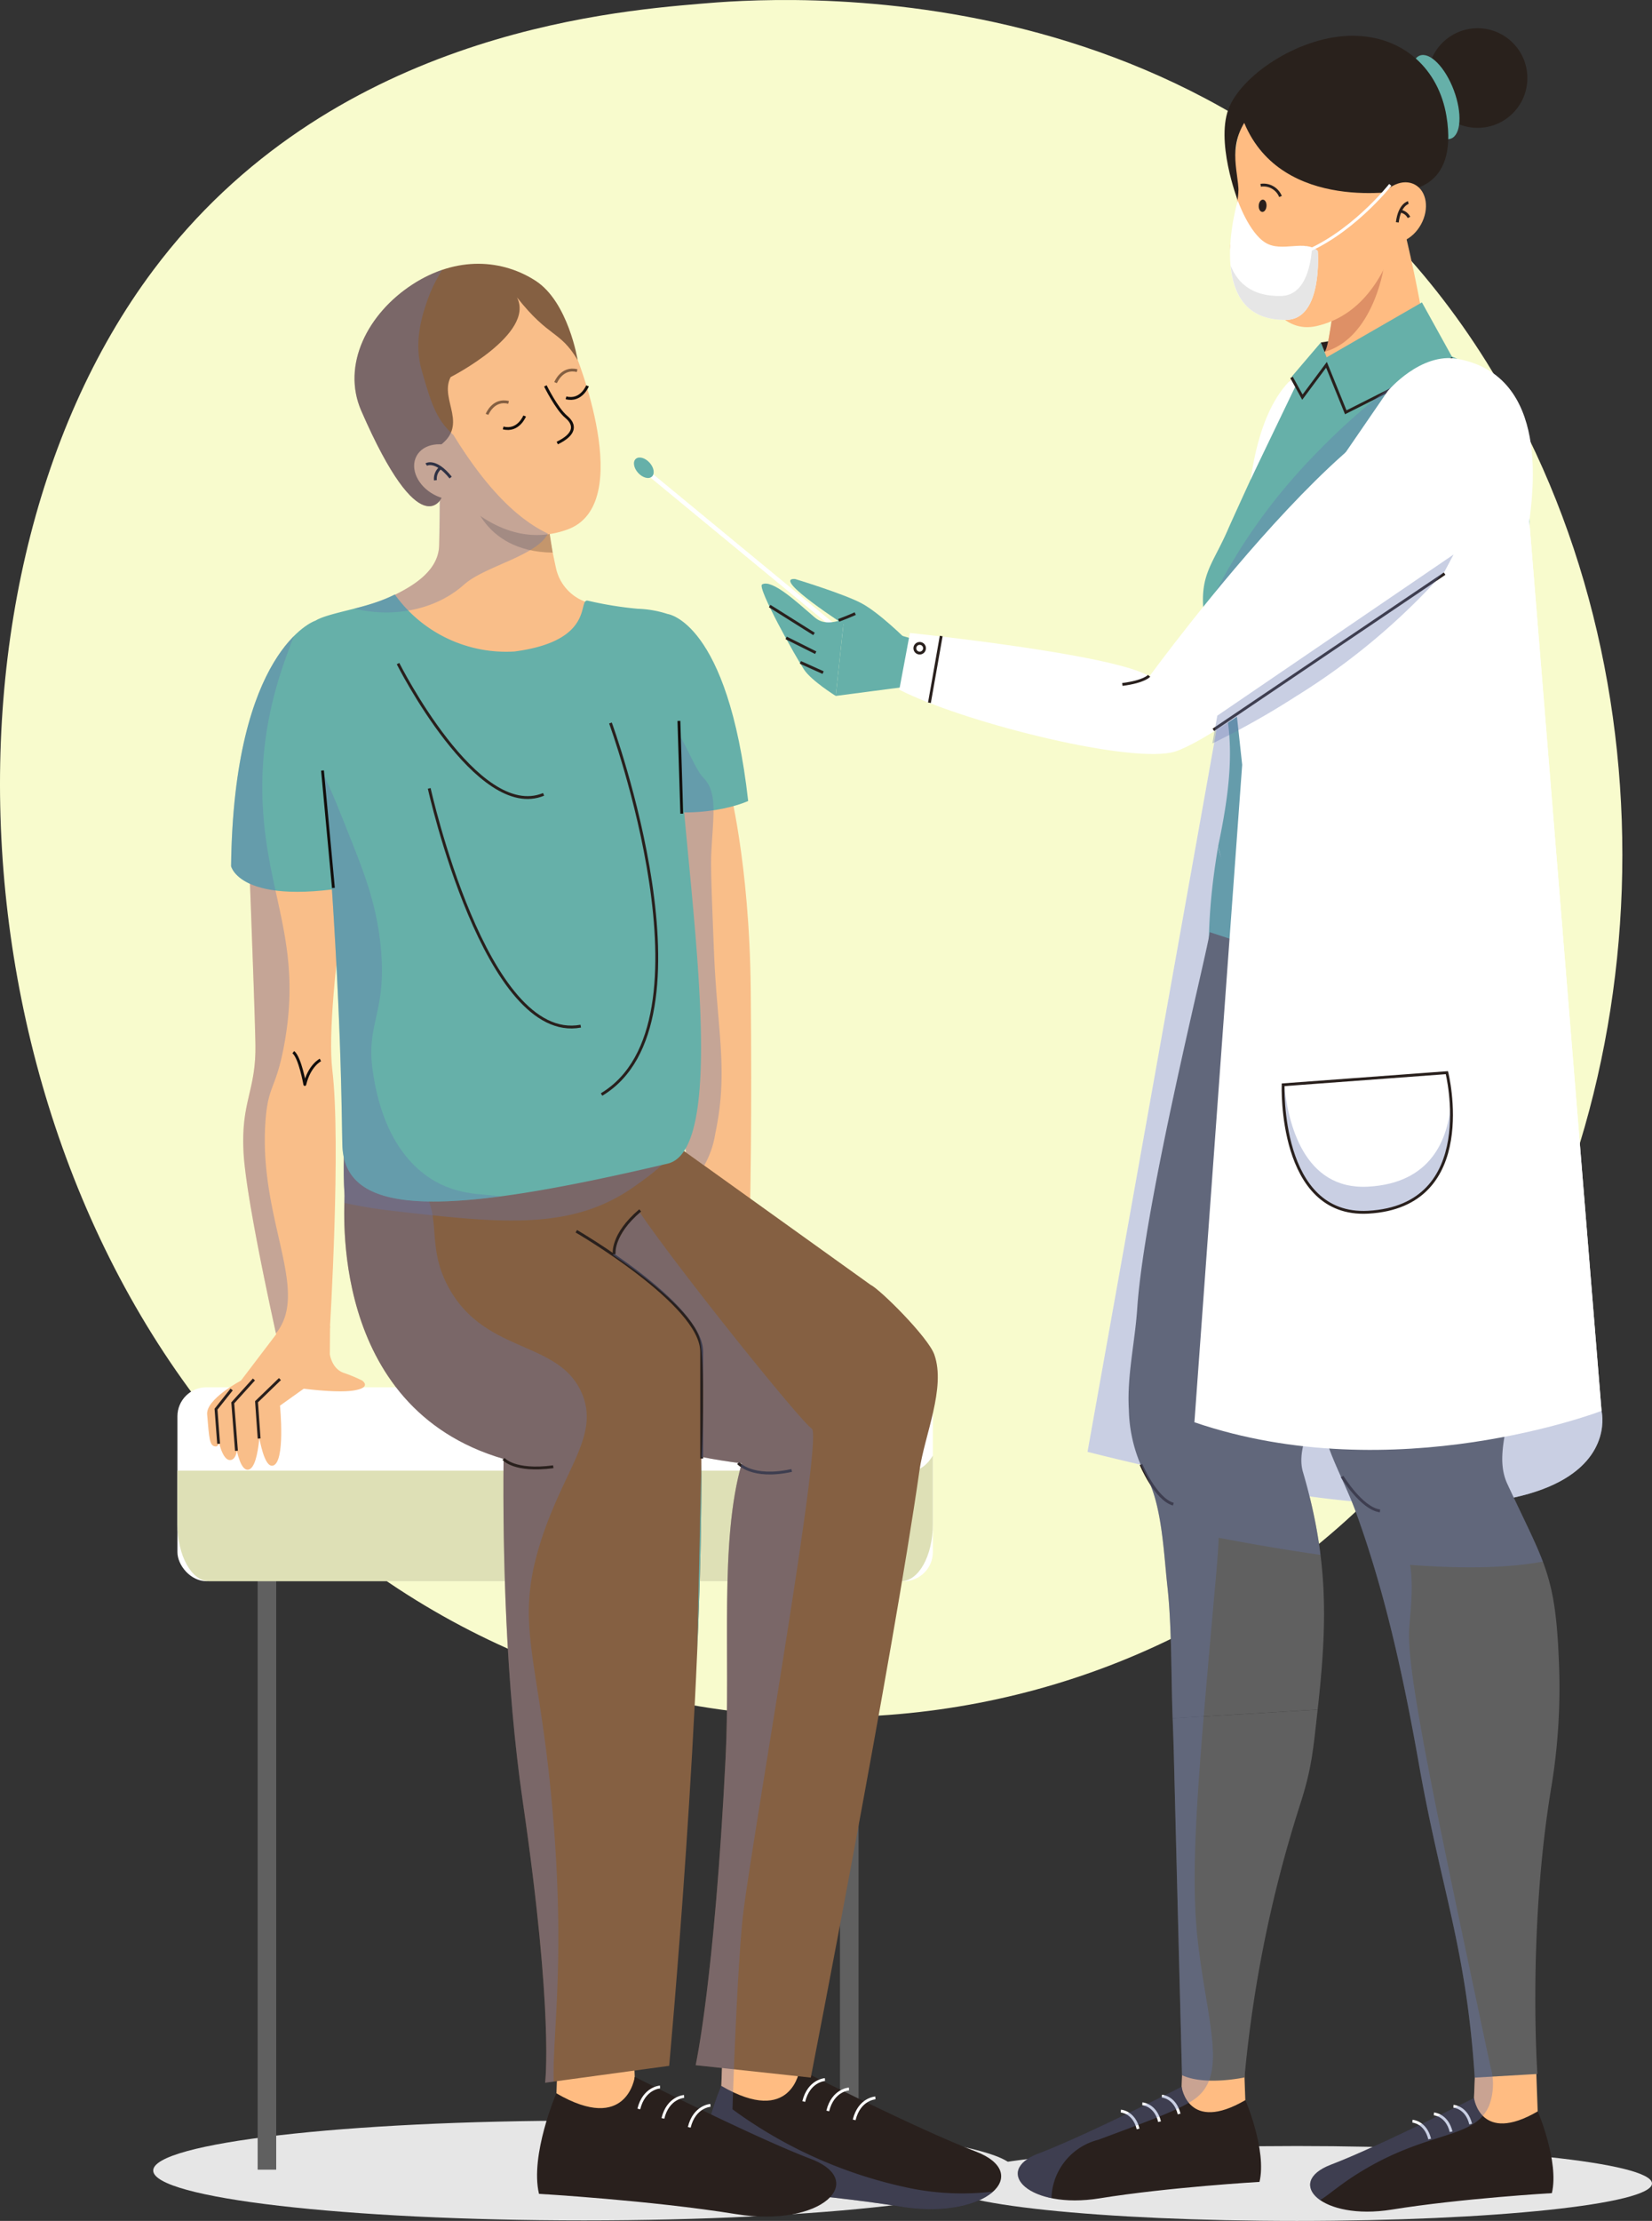 <svg xmlns="http://www.w3.org/2000/svg" width="290.104" height="389.888" viewBox="0 0 290.104 389.888">
  <rect x="0" y="0" width="290.104" height="389.888" fill="#333333" stroke="none"/>
  <g id="test" transform="translate(-84.268 -45.548)">
    <g id="BACKGROUND" transform="translate(84.268 45.548)">
      <path id="Path_85702" data-name="Path 85702" d="M111.162,93c30.827-41.206,79.669-45.39,95.992-46.788,12.014-1.029,93.808-8.036,138.17,62.922,34.15,54.622,31.092,131.409-5.818,182.312-48.361,66.7-143.669,73.553-202.893,19.36C75.739,255.1,68.916,149.469,111.162,93Z" transform="translate(-84.268 -45.548)" fill="#f8fbcd"/>
    </g>
    <g id="OBJECTS" transform="translate(111.175 50.505)">
      <path id="Path_85703" data-name="Path 85703" d="M113.868,463.844c0,4.837,33.853,8.758,75.614,8.758s75.613-3.921,75.613-8.758-33.853-8.757-75.613-8.757S113.868,459.008,113.868,463.844Z" transform="translate(-113.868 -87.762)" fill="#e6e6e6" style="mix-blend-mode: multiply;isolation: isolate"/>
      <path id="Path_85704" data-name="Path 85704" d="M266.2,466.565c0,3.632,27.921,6.575,62.362,6.575s62.361-2.943,62.361-6.575S363,459.99,328.562,459.99,266.2,462.933,266.2,466.565Z" transform="translate(-127.726 -88.208)" fill="#e6e6e6" style="mix-blend-mode: multiply;isolation: isolate"/>
      <g id="Group_81535" data-name="Group 81535" transform="translate(84.418)">
        <g id="Group_81514" data-name="Group 81514" transform="translate(0 75.361)">
          <rect id="Rectangle_21300" data-name="Rectangle 21300" width="0.753" height="45.266" transform="translate(2.555 3.234) rotate(-50.48)" fill="#fff"/>
          <path id="Path_85705" data-name="Path 85705" d="M209.461,134.789c.786.855.98,1.957.432,2.461s-1.629.217-2.415-.638-.979-1.957-.432-2.461S208.675,133.934,209.461,134.789Z" transform="translate(-206.734 -133.903)" fill="#66b0a9"/>
        </g>
        <g id="Group_81534" data-name="Group 81534" transform="translate(22.419)">
          <path id="Path_85706" data-name="Path 85706" d="M371.842,144.906l12.781,157.365s7.988,31.952-90.265,7.189l23.765-133Z" transform="translate(-237.125 -59.544)" fill="#fff"/>
          <circle id="Ellipse_3162" data-name="Ellipse 3162" cx="8.744" cy="8.744" r="8.744" transform="translate(116.987)" fill="#29211c"/>
          <g id="Group_81530" data-name="Group 81530" transform="translate(0 1.322)">
            <path id="Path_85707" data-name="Path 85707" d="M357.9,64.773c1.511,4.025,4.183,6.746,5.969,6.076s2.009-4.477.5-8.5S360.183,55.6,358.4,56.27,356.389,60.747,357.9,64.773Z" transform="translate(-242.815 -52.793)" fill="#66b0a9"/>
            <path id="Path_85708" data-name="Path 85708" d="M380.255,453.505l-.489-13.634-10.482,3.352-.263,6.508.855,8.349Z" transform="translate(-243.918 -87.7)" fill="#ffbc82"/>
            <path id="Path_85709" data-name="Path 85709" d="M377.339,453.057s3.79,8.837,2.475,14.358c0,0-15.909.921-28.136,2.893s-18.933-4.733-10.65-7.889,25.113-11.7,25.113-11.7S367.239,458.946,377.339,453.057Z" transform="translate(-241.038 -88.686)" fill="#29201d"/>
            <path id="Path_85710" data-name="Path 85710" d="M323.774,451.336l-.489-13.635L312.8,441.053l-.263,6.508.855,8.349Z" transform="translate(-238.779 -87.502)" fill="#ffbc82"/>
            <g id="Group_81517" data-name="Group 81517" transform="translate(64.436 142.051)">
              <path id="Path_85711" data-name="Path 85711" d="M317.605,236.624c.186-11.374-.093-16.315,1.818-27.735,0,0,.487,17.561,44.433,1.144l4.859-1.31s9.37,17.463,8.3,38.719a34.635,34.635,0,0,1-1.732,9l-5.3,16.217Z" transform="translate(-303.677 -208.722)" fill="#66b0a9"/>
              <path id="Path_85712" data-name="Path 85712" d="M320.168,327s3.391,5.609,6.648,6.041" transform="translate(-303.91 -219.482)" fill="none" stroke="#29201d" stroke-miterlimit="10" stroke-width="0.5"/>
              <path id="Path_85713" data-name="Path 85713" d="M320.168,327" transform="translate(-303.91 -219.482)" fill="none" stroke="#29201d" stroke-miterlimit="10" stroke-width="0.5"/>
              <g id="Group_81515" data-name="Group 81515" transform="translate(0 15.313)">
                <path id="Path_85714" data-name="Path 85714" d="M338.452,245.535a120.922,120.922,0,0,0-2.992-13.771l-18.923-6.2c-.17,2.569-11.49,47.353-12.733,66.108-.39,5.883-1.829,11.863-1.462,17.776a25.787,25.787,0,0,0,3.349,12.181c2.482,4.964,2.8,13.19,3.418,18.8.791,7.131.641,16.11.92,23.14l25.465-1.524c1.764-15.687,1.817-26.684-2.588-41.732-1.352-4.618,2.661-10.578,3.815-15.149a125.973,125.973,0,0,0,2.814-15.013c1.043-8.236,2.617-18.731.861-26.952" transform="translate(-302.283 -225.568)" fill="#606060"/>
                <path id="Path_85715" data-name="Path 85715" d="M336.269,375.71c-.81,7.206-1,10.3-3.245,17.17a223.73,223.73,0,0,0-9.6,47.4s-6.94,1.508-10.979-.395c0,0-.837-32.444-1.411-55.388q-.09-3.593-.233-7.261" transform="translate(-303.058 -239.227)" fill="#606060"/>
                <path id="Path_85716" data-name="Path 85716" d="M304.7,328.373s2.514,6.053,5.67,6.967" transform="translate(-302.503 -234.921)" fill="none" stroke="#29201d" stroke-miterlimit="10" stroke-width="0.5"/>
              </g>
              <path id="Path_85717" data-name="Path 85717" d="M343.552,330.69s3.39,5.61,6.647,6.041" transform="translate(-306.037 -219.818)" fill="none" stroke="#29201d" stroke-miterlimit="10" stroke-width="0.5"/>
              <g id="Group_81516" data-name="Group 81516" transform="translate(27.793 19.965)">
                <path id="Path_85718" data-name="Path 85718" d="M380.654,354.442c-.6-15.774-2.468-17.333-9.072-31.555-2.027-4.363-.018-9.352.441-14.043.5-5.071,1.582-13.065,1.459-18.159-.2-8.3,1.263-36.125-1.7-43.991l-11.614-16.011-27.308,4.935q.12,1.424.239,2.847l4.723,56.189c.494,5.876-.035,12,1.212,17.8,1.154,5.36,4.1,10.3,5.972,15.427,1.908,5.211,3.56,10.6,5.014,16.058,1.848,6.933,3.376,13.972,4.7,20.88q.691,3.6,1.315,7.146c4,22.6,8.334,32.246,9.826,55.154l11-.641s-1.758-25.164,2.456-50.4A106.808,106.808,0,0,0,380.654,354.442Z" transform="translate(-332.857 -230.685)" fill="#606060"/>
              </g>
              <path id="Path_85719" data-name="Path 85719" d="M343.552,330.69" transform="translate(-306.037 -219.818)" fill="none" stroke="#29201d" stroke-miterlimit="10" stroke-width="0.5"/>
              <path id="Path_85720" data-name="Path 85720" d="M343.552,330.69s3.39,5.61,6.647,6.041" transform="translate(-306.037 -219.818)" fill="none" stroke="#29201d" stroke-miterlimit="10" stroke-width="0.5"/>
            </g>
            <path id="Path_85721" data-name="Path 85721" d="M332.17,122.319s-.98-7.727,2.972-9.019a7.635,7.635,0,0,0,4.915-5.438c1.056-5.867,1.867-11.929.211-16.53l8.578-19.5a250.608,250.608,0,0,1,7.852,32.18c.892,5.314,5.42,6.881,7.251,7.956,3.955,2.32-6.682,26.954-26.427,14.857-.085-.048-.167-.1-.248-.158C333.32,124.184,335.556,128.079,332.17,122.319Z" transform="translate(-240.555 -54.218)" fill="#ffbc82"/>
            <path id="Path_85722" data-name="Path 85722" d="M340.164,112.009l.108-.321a5.916,5.916,0,0,0,.522-1.524c.4-2.224.764-4.476.973-6.667l8.786-6.345S348.742,109.544,340.164,112.009Z" transform="translate(-241.292 -56.521)" fill="#de9066"/>
            <path id="Path_85723" data-name="Path 85723" d="M331.792,121.142l1.764-3.925s1.231-1.506,5.521-2.191a144.338,144.338,0,0,0,20.552-.874c6.23,1.613,11.253,11.481,11.868,13.415,6.852,21.536-2.071,28.389-4.7,41.748,0,0-1.794,19.975,1.864,30.951.263.789-27.55,20.675-43.591,10.227-4.53-2.95-5.734-10.208-5.734-10.208,2.937-13.844,2.589-20.861-.088-29.971-4.969-16.91-1.9-17.083,1.752-25.465.666-1.531,3.451-7.614,4.438-9.763" transform="translate(-239.154 -58.068)" fill="#66b0a9"/>
            <path id="Path_85724" data-name="Path 85724" d="M325.828,136.354c.273-.593,1.348-13.644,8.562-18.831l.219.563Z" transform="translate(-239.988 -58.374)" fill="#fff"/>
            <g id="Group_81522" data-name="Group 81522" transform="translate(81.292)">
              <path id="Path_85725" data-name="Path 85725" d="M322.884,78.926s2.17,27.787,14.31,24.98c15.014-3.472,17.171-25.909,16.1-37.959-.511-5.751-6.078-6.889-11.775-7.824C332.663,56.669,321.432,63.145,322.884,78.926Z" transform="translate(-321.001 -52.952)" fill="#ffbc82"/>
              <path id="Path_85726" data-name="Path 85726" d="M321.729,64.8c2.67-5.915,12.675-12.371,21.6-12.345s15.109,5.892,16.467,14.094c2.207,13.33-7.571,13.03-7.571,13.03s-21.275,4.175-27.941-11.834c-3.205,5.35-.388,9.835-1.127,13.639C323.155,81.385,319.06,70.714,321.729,64.8Z" transform="translate(-320.825 -52.455)" fill="#29211c"/>
              <path id="Path_85727" data-name="Path 85727" d="M323.39,82.2a62.533,62.533,0,0,1-1.254,8.727c-.735,2.342.276,3.976,4.366,3.473" transform="translate(-320.924 -55.161)" fill="#ffbc82"/>
              <g id="Group_81518" data-name="Group 81518" transform="translate(8.288 36.972)">
                <path id="Path_85728" data-name="Path 85728" d="M335.955,93.127s-2.5,4.177-6.012,3.294" transform="translate(-329.943 -93.127)" fill="none" stroke="#29201d" stroke-miterlimit="10" stroke-width="0.25"/>
              </g>
              <g id="Group_81521" data-name="Group 81521" transform="translate(26.116 25.722)">
                <g id="Group_81519" data-name="Group 81519">
                  <path id="Path_85729" data-name="Path 85729" d="M357.941,88.15c-1.493,2.713-4.385,3.987-6.46,2.846s-2.547-4.267-1.054-6.98,4.385-3.987,6.46-2.845S359.434,85.436,357.941,88.15Z" transform="translate(-349.555 -80.751)" fill="#ffbc82"/>
                </g>
                <g id="Group_81520" data-name="Group 81520" transform="translate(4.225 3.564)">
                  <path id="Path_85730" data-name="Path 85730" d="M356.139,84.672s-1.53.315-1.936,3.467" transform="translate(-354.203 -84.672)" fill="none" stroke="#29201d" stroke-miterlimit="10" stroke-width="0.5"/>
                  <path id="Path_85731" data-name="Path 85731" d="M356.306,87.429a2,2,0,0,0-1.47-1.085" transform="translate(-354.261 -84.824)" fill="none" stroke="#29201d" stroke-miterlimit="10" stroke-width="0.5"/>
                </g>
              </g>
            </g>
            <path id="Path_85732" data-name="Path 85732" d="M328.8,85.221c-.035.6-.37,1.06-.748,1.037s-.657-.522-.623-1.117.37-1.059.749-1.037S328.838,84.627,328.8,85.221Z" transform="translate(-240.134 -55.334)" fill="#29201d"/>
            <path id="Path_85733" data-name="Path 85733" d="M319.536,161.471" transform="translate(-239.416 -62.373)" fill="none" stroke="#29201d" stroke-miterlimit="10" stroke-width="0.5"/>
            <path id="Path_85734" data-name="Path 85734" d="M346.819,128.829" transform="translate(-241.898 -59.403)" fill="none" stroke="#29201d" stroke-miterlimit="10" stroke-width="0.5"/>
            <g id="Group_81523" data-name="Group 81523" transform="translate(0 95.357)">
              <path id="Path_85735" data-name="Path 85735" d="M247.089,165.841s-13.591-8.721-9.328-8.481c0,0,8.5,2.578,11.657,4.249s7.795,6.3,7.795,6.3Z" transform="translate(-231.901 -157.355)" fill="#66b0a9"/>
              <path id="Path_85736" data-name="Path 85736" d="M260.023,168.808l-12.855-3.734-1.45,13.519,14.33-1.877Z" transform="translate(-232.7 -158.057)" fill="#66b0a9"/>
              <path id="Path_85737" data-name="Path 85737" d="M244.416,177.972s-4.244-2.639-5.556-4.611c-1.407-2.115-8.316-14.424-7.375-14.965,1.733-1,6.32,3.285,9.017,5.6.7.6,2,1.8,5.364.46Z" transform="translate(-231.398 -157.436)" fill="#66b0a9"/>
              <line id="Line_457" data-name="Line 457" x2="7.788" y2="4.893" transform="translate(1.416 4.76)" fill="none" stroke="#29201d" stroke-miterlimit="10" stroke-width="0.5"/>
              <line id="Line_458" data-name="Line 458" x2="5.192" y2="2.596" transform="translate(4.312 10.352)" fill="none" stroke="#29201d" stroke-miterlimit="10" stroke-width="0.5"/>
              <line id="Line_459" data-name="Line 459" x2="3.994" y2="1.797" transform="translate(6.808 14.645)" fill="none" stroke="#29201d" stroke-miterlimit="10" stroke-width="0.5"/>
              <path id="Path_85738" data-name="Path 85738" d="M246.28,165.232s1.754-.649,2.911-1.184" transform="translate(-232.751 -157.964)" fill="none" stroke="#29201d" stroke-miterlimit="10" stroke-width="0.5"/>
            </g>
            <path id="Path_85739" data-name="Path 85739" d="M320.859,450.887s3.79,8.837,2.474,14.359c0,0-15.909.92-28.136,2.893s-18.933-4.733-10.65-7.888,25.113-11.7,25.113-11.7S310.758,456.776,320.859,450.887Z" transform="translate(-235.899 -88.489)" fill="#29201d"/>
            <g id="Group_81525" data-name="Group 81525" transform="translate(63.092 361.702)">
              <g id="Group_81524" data-name="Group 81524" transform="translate(0 0)">
                <path id="Path_85740" data-name="Path 85740" d="M304.946,451.835s2.291.128,3.027,3.135" transform="translate(-301.181 -450.49)" fill="none" stroke="#fff" stroke-miterlimit="10" stroke-width="0.5"/>
                <path id="Path_85741" data-name="Path 85741" d="M300.8,453.242s2.291.127,3.027,3.134" transform="translate(-300.804 -450.619)" fill="none" stroke="#fff" stroke-miterlimit="10" stroke-width="0.5"/>
                <path id="Path_85742" data-name="Path 85742" d="M308.724,450.356s2.291.127,3.027,3.134" transform="translate(-301.525 -450.356)" fill="none" stroke="#fff" stroke-miterlimit="10" stroke-width="0.5"/>
              </g>
            </g>
            <path id="Path_85743" data-name="Path 85743" d="M327.806,81.324a3.215,3.215,0,0,1,3.483,1.972" transform="translate(-240.168 -55.078)" fill="none" stroke="#29201d" stroke-miterlimit="10" stroke-width="0.5"/>
            <g id="Group_81526" data-name="Group 81526" transform="translate(98.821 46.805)">
              <path id="Path_85744" data-name="Path 85744" d="M357.244,103.944l-17.136,9.877,3.921,9.307,18.482-9.658Z" transform="translate(-340.108 -103.944)" fill="#66b0a9"/>
            </g>
            <path id="Path_85745" data-name="Path 85745" d="M338.923,111.692l1.288,3.283-4.527,6.313-1.855-3.626Z" transform="translate(-240.716 -57.844)" fill="#66b0a9"/>
            <path id="Path_85746" data-name="Path 85746" d="M340.727,111.467l-1.294.2.657,1.663S340.356,113.149,340.727,111.467Z" transform="translate(-241.226 -57.823)" fill="#29201d"/>
            <path id="Path_85747" data-name="Path 85747" d="M333.765,118.093l1.913,3.474,4.23-5.681,3.384,8.34,18.774-9.468" transform="translate(-240.71 -58.123)" fill="none" stroke="#29201d" stroke-miterlimit="10" stroke-width="0.5"/>
            <g id="Group_81528" data-name="Group 81528" transform="translate(82.254 26.177)">
              <g id="Group_81527" data-name="Group 81527" transform="translate(0 2.753)">
                <path id="Path_85748" data-name="Path 85748" d="M323.251,84.28s1.957,5.627,4.858,7.4,6.93-.645,9.186,1.45c0,0,.935,11.949-5.479,12.086C316.829,105.539,323.251,84.28,323.251,84.28Z" transform="translate(-321.883 -84.28)" fill="#fff"/>
                <path id="Path_85749" data-name="Path 85749" d="M330.86,101.852c4.092-.088,5.189-4.974,5.451-8.507a3.08,3.08,0,0,1,1,.61s.935,11.949-5.479,12.086c-7.088.153-9.363-4.525-9.818-9.495C323.278,99.649,325.863,101.959,330.86,101.852Z" transform="translate(-321.895 -85.105)" fill="#e6e6e6"/>
              </g>
              <path id="Path_85750" data-name="Path 85750" d="M351.23,81.252s-7.091,9.025-16.115,12.247" transform="translate(-323.087 -81.252)" fill="none" stroke="#fff" stroke-miterlimit="10" stroke-width="0.5"/>
            </g>
            <path id="Path_85751" data-name="Path 85751" d="M337.962,309.146l-3.419-59.757-7.761-7.165" transform="translate(-240.075 -69.719)" fill="none" stroke="#29201d" stroke-miterlimit="10" stroke-width="0.25"/>
            <g id="Group_81529" data-name="Group 81529" transform="translate(114.293 363.476)">
              <path id="Path_85752" data-name="Path 85752" d="M361.27,453.786s2.291.128,3.027,3.135" transform="translate(-357.506 -452.442)" fill="none" stroke="#fff" stroke-miterlimit="10" stroke-width="0.5"/>
              <path id="Path_85753" data-name="Path 85753" d="M357.129,455.193s2.29.128,3.026,3.134" transform="translate(-357.129 -452.57)" fill="none" stroke="#fff" stroke-miterlimit="10" stroke-width="0.5"/>
              <path id="Path_85754" data-name="Path 85754" d="M365.048,452.307s2.291.128,3.027,3.135" transform="translate(-357.849 -452.307)" fill="none" stroke="#fff" stroke-miterlimit="10" stroke-width="0.5"/>
            </g>
            <path id="Path_85755" data-name="Path 85755" d="M383.4,299.64l-.206-2.537c-11.254-27.768-43.688-71.71-58.619-108.813-2.722-6.763-7.252-19.239-1.839-29.425,3.662-6.89,8.7-6.763,17.356-15.747,10.365-10.758,16.721-25.041,14.483-26.9-2.435-2.019-16.579,9.415-26.206,20.69A100.045,100.045,0,0,0,313.6,160.063a68.11,68.11,0,0,0,2.4,10.417c.337,1.149.637,2.265.9,3.365L293.132,306.83q4.872,1.227,9.392,2.269c.35.792.751,1.628,1.22,2.565.09.18.172.372.256.56h0c2.244,5,2.563,12.832,3.163,18.241.791,7.131.641,16.11.92,23.14q.146,3.664.233,7.261c.574,22.943,1.411,55.388,1.411,55.388l.016.006-.082,2.032s-16.829,8.546-25.113,11.7c-6.08,2.316-4.078,6.541,2.251,7.847a10.9,10.9,0,0,1,8.234-10.244c10.158-3.774,15.238-5.661,17.471-7.586,5.093-4.392,1.573-13.432,0-27.242-1.41-12.377-.021-28.022,2.758-59.309.395-4.444.784-8.313.9-11.546q9.785,1.856,17.876,3a86.423,86.423,0,0,0-1.916-10.261c2.6.35,5.059.632,7.4.859.265.641.518,1.284.754,1.929.249.681.479,1.374.72,2.062q.524,1.494,1.025,3.005c.225.685.443,1.374.66,2.064q1.4,4.417,2.609,8.927c1.848,6.933,3.376,13.972,4.7,20.88q.691,3.6,1.314,7.146c4,22.6,8.335,32.246,9.827,55.154h.014L361,420.265s-16.83,8.547-25.113,11.7c-4.414,1.682-4.571,4.371-1.9,6.219,1.616-.954,3.745-3.015,8.057-5.53,11.536-6.73,19.062-5.225,21.608-11.034a10.843,10.843,0,0,0,.23-6.9C354,368.3,349.065,345.083,349.629,337.714c.237-3.1.764-7.372.152-11.042,10.274.771,17.82.457,23.307-.582-1.181-3.13-2.82-6.39-5.106-11.227C386.207,310.884,383.4,299.64,383.4,299.64Z" transform="translate(-235.9 -58.235)" fill="#6677b0" opacity="0.35" style="mix-blend-mode: multiply;isolation: isolate"/>
          </g>
          <path id="Path_85756" data-name="Path 85756" d="M373.825,143.435c.506-4.649,3.847-25.576-12.585-28.594-6.523-1.2-12.281,5.65-12.281,5.65L320.733,161.6l2.663,24.5L315.009,301.52c35.147,11.982,71.493-2,71.493-2Z" transform="translate(-239.004 -56.796)" fill="#fff"/>
          <g id="Group_81533" data-name="Group 81533" transform="translate(24.182 54.061)">
            <g id="Group_81531" data-name="Group 81531" transform="translate(75.458)" opacity="0.35" style="mix-blend-mode: multiply;isolation: isolate">
              <path id="Path_85757" data-name="Path 85757" d="M341.028,110.472l-.018.1C341.016,110.541,341.022,110.507,341.028,110.472Z" transform="translate(-341.01 -110.472)" fill="#6677b0"/>
            </g>
            <g id="Group_81532" data-name="Group 81532" transform="translate(0 10.841)">
              <path id="Path_85758" data-name="Path 85758" d="M358.416,125.285c1.776,2.824,10.118,17.573-.94,24.354-9.228,5.659-44.009,33.548-51.782,35.024-8.818,1.674-37.09-5.591-47.695-11.05l1.863-9.952s35.946,3.712,42.058,7.619C301.921,171.28,347.785,108.374,358.416,125.285Z" transform="translate(-258 -122.398)" fill="#fff"/>
            </g>
          </g>
          <path id="Path_85759" data-name="Path 85759" d="M305.778,176.06s-.776,1.01-4.693,1.519" transform="translate(-237.737 -62.378)" fill="none" stroke="#29201d" stroke-miterlimit="10" stroke-width="0.5"/>
          <line id="Line_460" data-name="Line 460" x1="40.606" y2="27.426" transform="translate(79.333 95.747)" fill="none" stroke="#29201d" stroke-miterlimit="10" stroke-width="0.5"/>
          <line id="Line_461" data-name="Line 461" x1="2.064" y2="11.716" transform="translate(29.474 106.697)" fill="none" stroke="#29201d" stroke-miterlimit="10" stroke-width="0.5"/>
          <circle id="Ellipse_3163" data-name="Ellipse 3163" cx="0.849" cy="0.849" r="0.849" transform="translate(26.911 107.995)" fill="none" stroke="#29201d" stroke-miterlimit="10" stroke-width="0.5"/>
          <path id="Path_85760" data-name="Path 85760" d="M347.055,272.926c-11.313.611-14.067-11.2-14.721-17.9l-.191.015s-.836,23.217,14.912,22.367c13.771-.745,15.053-12.408,14.579-19.368C361.136,264.644,358.142,272.326,347.055,272.926Z" transform="translate(-240.562 -69.562)" fill="#6677b0" opacity="0.35" style="mix-blend-mode: multiply;isolation: isolate"/>
          <path id="Path_85761" data-name="Path 85761" d="M332.143,254.83,360.9,252.7s5.858,23.431-13.845,24.5C331.307,278.047,332.143,254.83,332.143,254.83Z" transform="translate(-240.562 -69.35)" fill="none" stroke="#29201d" stroke-miterlimit="10" stroke-width="0.5"/>
        </g>
      </g>
      <g id="Group_81542" data-name="Group 81542" transform="translate(4.25 41.35)">
        <path id="Path_85762" data-name="Path 85762" d="M131.83,198.637s1.414,35.574,1.565,43.827-2.568,9.98-2.087,19.044,6.522,35.479,6.522,35.479l8.643-4.611s1.987-32.5.422-45.412c-1.486-12.266,5.457-51.468,5.457-51.468Z" transform="translate(-119.699 -105.496)" fill="#f9be89"/>
        <rect id="Rectangle_21301" data-name="Rectangle 21301" width="3.261" height="108.003" transform="translate(14.087 226.579)" fill="#606060"/>
        <rect id="Rectangle_21302" data-name="Rectangle 21302" width="3.261" height="108.003" transform="translate(116.351 226.579)" fill="#606060"/>
        <rect id="Rectangle_21303" data-name="Rectangle 21303" width="132.656" height="34.044" rx="5.1" transform="translate(0 197.23)" fill="#fff"/>
        <path id="Path_85763" data-name="Path 85763" d="M247.481,329.292H118.543V338.7c0,5.522,2.482,10,5.544,10H245.655c3.062,0,5.544-4.477,5.544-10v-12.04C250.214,328.28,248.917,329.292,247.481,329.292Z" transform="translate(-118.543 -117.429)" fill="#dee0b6"/>
        <g id="Group_81541" data-name="Group 81541" transform="translate(9.424)">
          <path id="Path_85764" data-name="Path 85764" d="M223.486,196.676s3.68,13.624,3.91,36.13c.233,22.848-.1,37.465-.1,37.465l-9.869,3.575-9.011-78.814Z" transform="translate(-136.143 -105.454)" fill="#f9be89"/>
          <path id="Path_85765" data-name="Path 85765" d="M223.547,448.629l.6-16.767,12.891,4.121.324,8-1.051,10.267Z" transform="translate(-137.519 -126.999)" fill="#ffbc82"/>
          <path id="Path_85766" data-name="Path 85766" d="M223.255,448.078s-4.66,10.866-3.042,17.657c0,0,19.563,1.132,34.6,3.556s23.282-5.82,13.1-9.7-30.88-14.39-30.88-14.39S235.676,455.32,223.255,448.078Z" transform="translate(-137.185 -128.213)" fill="#29201d"/>
          <g id="Group_81536" data-name="Group 81536" transform="translate(100.561 318.765)">
            <path id="Path_85767" data-name="Path 85767" d="M247.9,448.975s-2.817.157-3.722,3.855" transform="translate(-239.958 -447.321)" fill="none" stroke="#fff" stroke-miterlimit="10" stroke-width="0.5"/>
            <path id="Path_85768" data-name="Path 85768" d="M253,450.7s-2.817.158-3.722,3.855" transform="translate(-240.421 -447.479)" fill="none" stroke="#fff" stroke-miterlimit="10" stroke-width="0.5"/>
            <path id="Path_85769" data-name="Path 85769" d="M243.257,447.156s-2.816.157-3.722,3.855" transform="translate(-239.535 -447.156)" fill="none" stroke="#fff" stroke-miterlimit="10" stroke-width="0.5"/>
          </g>
          <path id="Path_85770" data-name="Path 85770" d="M191.691,450.064l.6-16.767,12.89,4.121.324,8-1.051,10.267Z" transform="translate(-134.621 -127.13)" fill="#ffbc82"/>
          <path id="Path_85771" data-name="Path 85771" d="M191.4,449.513s-4.66,10.866-3.043,17.657c0,0,19.564,1.132,34.6,3.557s23.283-5.82,13.1-9.7-30.881-14.39-30.881-14.39S203.821,456.755,191.4,449.513Z" transform="translate(-134.287 -128.343)" fill="#29201d"/>
          <g id="Group_81537" data-name="Group 81537" transform="translate(71.604 320.07)">
            <path id="Path_85772" data-name="Path 85772" d="M216.048,450.41s-2.817.157-3.722,3.855" transform="translate(-208.103 -448.756)" fill="none" stroke="#fff" stroke-miterlimit="10" stroke-width="0.5"/>
            <path id="Path_85773" data-name="Path 85773" d="M221.14,452.139s-2.817.157-3.722,3.855" transform="translate(-208.566 -448.914)" fill="none" stroke="#fff" stroke-miterlimit="10" stroke-width="0.5"/>
            <path id="Path_85774" data-name="Path 85774" d="M211.4,448.591s-2.816.157-3.722,3.855" transform="translate(-207.68 -448.591)" fill="none" stroke="#fff" stroke-miterlimit="10" stroke-width="0.5"/>
          </g>
          <path id="Path_85775" data-name="Path 85775" d="M251.774,321.689c.874-6.143,4.681-14.5,2.609-20.349-1.086-3.064-9.533-11.46-11.218-12.261l-41.479-29.74s-29.608-26.415-39.132-11.348c-7.017-.989-12.88,5.85-11.739,25.435.088,1.523-3.131,37.175,27.921,46.228-.153,16.97.4,39.714,3.384,60.209,5.479,37.566,3.913,49.306,3.913,49.306l21.786-2.966s6.01-65.2,5.651-106.9q3.386.66,7.1,1.139c-3.962,13.678-1.956,33.992-2.837,51.594-1.956,39.132-5.261,54.05-5.261,54.05l20.219,2.182S247.111,354.444,251.774,321.689Z" transform="translate(-130.89 -109.849)" fill="#856042"/>
          <path id="Path_85776" data-name="Path 85776" d="M182.12,382.109c5.479,37.566,3.913,49.306,3.913,49.306l1.511-.205c-.245-8.129,1.914-20.054.041-44.6-2.262-29.619-7.123-34.694-2.439-49.815,4.021-12.981,10.6-18.926,7.316-26.475-4.057-9.317-16.909-6.758-23.34-18.463-4.362-7.939-.637-13.1-5.574-18.462-3.224-3.505-8.222-5.009-12.8-5.361a73.009,73.009,0,0,0,.072,7.64c.088,1.523-3.131,37.175,27.921,46.228C178.583,338.87,179.131,361.614,182.12,382.109Z" transform="translate(-130.89 -112.095)" fill="#6677b0" opacity="0.35" style="mix-blend-mode: multiply;isolation: isolate"/>
          <path id="Path_85777" data-name="Path 85777" d="M219.691,328.19l-.723,32.73C219.452,349.521,219.748,338.215,219.691,328.19Z" transform="translate(-137.103 -117.568)" fill="#66b0a9"/>
          <path id="Path_85778" data-name="Path 85778" d="M201.686,260.071a102.939,102.939,0,0,0-10.615-8.06,53.331,53.331,0,0,0-24.039,1.754,50.718,50.718,0,0,0-15.954,8.808,63.138,63.138,0,0,0-.263,11.586c.008.143-.013.59-.032,1.288a86.4,86.4,0,0,0,9.281,1.484c18.421,2.123,30.73,3.357,41.629-4.354,2.465-1.744,6.025-4.27,7.519-7.109Z" transform="translate(-130.89 -110.581)" fill="#6677b0" opacity="0.35" style="mix-blend-mode: multiply;isolation: isolate"/>
          <g id="Group_81540" data-name="Group 81540">
            <path id="Path_85779" data-name="Path 85779" d="M212.547,164.118s10.608,1.247,14.161,32.831c0,0-8.29,3.949-20.924.79Z" transform="translate(-135.904 -102.642)" fill="#66b0a9"/>
            <path id="Path_85780" data-name="Path 85780" d="M215.767,260.5l3.221,2.309a16.415,16.415,0,0,0,1.943-5.6c2.344-11.084.332-17.929-.232-32.049-.392-9.795-.587-14.692-.465-17.186.329-6.7,1.133-10.656-1.394-13.237-2.112-2.157-4.651-10.967-7.432-9.987a7.149,7.149,0,0,0-3.1,2.309l-2.523,12.542c1.067.267,2.091.467,3.093.639Z" transform="translate(-135.904 -104.512)" fill="#6677b0" opacity="0.35" style="mix-blend-mode: multiply;isolation: isolate"/>
            <path id="Path_85781" data-name="Path 85781" d="M143.6,165.461s-14.246,5.011-14.691,43.061c0,0,1.777,7.995,25.761,2.664C154.671,211.186,166.46,181.33,143.6,165.461Z" transform="translate(-128.91 -102.764)" fill="#66b0a9"/>
            <path id="Path_85782" data-name="Path 85782" d="M204.816,159.169a52.586,52.586,0,0,1-11.625-1.472,8.123,8.123,0,0,1-5.673-6.089c-1.548-7.127-2.8-14.5-.98-20.2l-20.314-16.119A305.039,305.039,0,0,1,167,147.634c-.133,6.592-9.881,9.328-12.074,10.721-4.735,3.011.528,2.437-8.9,3.9,0,0,21.8,28.1,45.42,12.442.1-.063.2-.132.3-.2C196.471,171.275,200.928,166.361,204.816,159.169Z" transform="translate(-130.467 -98.199)" fill="#f9be89"/>
            <path id="Path_85783" data-name="Path 85783" d="M175.1,140.213s1.541,10.786,14.481,10.961l-.642-4.049Z" transform="translate(-133.112 -100.467)" fill="#c4966c"/>
            <path id="Path_85784" data-name="Path 85784" d="M191.806,112.394s10.989,26.625-1.345,31.067c-15.256,5.492-27.02-13.935-32.945-25.2-2.828-5.375.865-10.308,5.949-13.632C177.594,95.391,180.931,100.566,191.806,112.394Z" transform="translate(-131.423 -96.799)" fill="#f9be89"/>
            <path id="Path_85785" data-name="Path 85785" d="M184.556,99.475c-5.733-3.707-13.747-4.47-21.622.643s-12.487,14.143-9,22.164c10.414,23.936,14.144,15.232,14.144,15.232s-6.061-5.44-.933-8.7c6.094-3.878.4-8.374,2.487-12.434,0,0,14.894-7.583,11.656-13.989,5.7,7.224,7.495,5.72,10.647,11C191.939,113.383,190.29,103.182,184.556,99.475Z" transform="translate(-131.079 -96.489)" fill="#856042"/>
            <path id="Path_85786" data-name="Path 85786" d="M209.084,187.124c-.082-2.605-2.117-23.343-2.133-23.348a18.786,18.786,0,0,0-5.236-.913,64.086,64.086,0,0,1-8.71-1.408c-1.971-.509,1.545,7.009-12.952,8.913a24.055,24.055,0,0,1-20.99-10.008c-5.73,3.005-15.013,3.353-14.779,5.826,5.306,56.1,5.354,80.531,5.557,90.691.261,13.044,18.392,12.522,57.132,3.391C218.4,257.575,209.713,207.179,209.084,187.124Z" transform="translate(-130.308 -102.3)" fill="#66b0a9"/>
            <path id="Path_85787" data-name="Path 85787" d="M177.863,269.187c-3.382-.494-8.27-.067-13.276-3.812-7.008-5.244-8.551-14.413-9.057-17.418-1.516-9,2.133-10.3,1.393-21.25-.541-8.018-2.959-14.129-5.225-19.856-2.118-5.353-3.652-9.228-4.918-11.644,3.055,38.095,3.121,56.4,3.289,64.84C150.252,269.181,159.212,271.656,177.863,269.187Z" transform="translate(-130.536 -105.47)" fill="#6677b0" opacity="0.35" style="mix-blend-mode: multiply;isolation: isolate"/>
            <line id="Line_462" data-name="Line 462" x1="1.915" y1="20.62" transform="translate(16.053 88.956)" fill="none" stroke="#120e0c" stroke-miterlimit="10" stroke-width="0.5"/>
            <line id="Line_463" data-name="Line 463" x2="0.503" y2="16.285" transform="translate(78.641 80.247)" fill="none" stroke="#120e0c" stroke-miterlimit="10" stroke-width="0.5"/>
            <g id="Group_81538" data-name="Group 81538" transform="translate(44.947 18.658)">
              <path id="Path_85788" data-name="Path 85788" d="M189.623,120.072s1.989,4.039,3.648,5.418,1.679,3.048-1.56,4.614" transform="translate(-179.38 -117.293)" fill="none" stroke="#120e0c" stroke-miterlimit="10" stroke-width="0.5"/>
              <path id="Path_85789" data-name="Path 85789" d="M178.355,125.353s1.092-2.786,3.781-2.1" transform="translate(-178.355 -117.573)" fill="none" stroke="#856042" stroke-miterlimit="10" stroke-width="0.5"/>
              <path id="Path_85790" data-name="Path 85790" d="M185.246,125.882s-1.092,2.786-3.78,2.1" transform="translate(-178.638 -117.822)" fill="none" stroke="#120e0c" stroke-miterlimit="10" stroke-width="0.5"/>
              <path id="Path_85791" data-name="Path 85791" d="M197.386,120.068s-1.092,2.787-3.781,2.1" transform="translate(-179.742 -117.293)" fill="none" stroke="#120e0c" stroke-miterlimit="10" stroke-width="0.5"/>
              <path id="Path_85792" data-name="Path 85792" d="M191.6,119.22s1.092-2.786,3.781-2.1" transform="translate(-179.56 -117.015)" fill="none" stroke="#856042" stroke-miterlimit="10" stroke-width="0.5"/>
            </g>
            <path id="Path_85793" data-name="Path 85793" d="M167.745,140.176c2.867,1.548,6.15,1.024,7.334-1.167s-.181-5.225-3.048-6.773-6.151-1.024-7.335,1.168S164.877,138.628,167.745,140.176Z" transform="translate(-132.127 -99.66)" fill="#f9be89"/>
            <g id="Group_81539" data-name="Group 81539" transform="translate(34.268 35.094)">
              <path id="Path_85794" data-name="Path 85794" d="M166.608,135.249s1.6-1.042,4.29,2.281" transform="translate(-166.608 -135.095)" fill="none" stroke="#120e0c" stroke-miterlimit="10" stroke-width="0.5"/>
              <path id="Path_85795" data-name="Path 85795" d="M168.382,138.083a2.452,2.452,0,0,1,.792-2.092" transform="translate(-166.767 -135.176)" fill="none" stroke="#120e0c" stroke-miterlimit="10" stroke-width="0.5"/>
            </g>
            <path id="Path_85796" data-name="Path 85796" d="M202.042,185.176s19.3,52.7-1.565,65.219" transform="translate(-135.421 -104.557)" fill="none" stroke="#29201d" stroke-miterlimit="10" stroke-width="0.5"/>
            <path id="Path_85797" data-name="Path 85797" d="M161.16,173.7s13.96,27.783,25.566,22.957" transform="translate(-131.844 -103.513)" fill="none" stroke="#29201d" stroke-miterlimit="10" stroke-width="0.5"/>
            <path id="Path_85798" data-name="Path 85798" d="M167.187,197.8s9.913,44.87,26.609,41.741" transform="translate(-132.392 -105.706)" fill="none" stroke="#29201d" stroke-miterlimit="10" stroke-width="0.5"/>
          </g>
          <path id="Path_85799" data-name="Path 85799" d="M195.6,283.324s22.012,12.784,22.012,21.131v18.783" transform="translate(-134.977 -113.486)" fill="none" stroke="#29201d" stroke-miterlimit="10" stroke-width="0.5"/>
          <path id="Path_85800" data-name="Path 85800" d="M181.544,327.291s1.819,2.3,8.732,1.382" transform="translate(-133.698 -117.486)" fill="none" stroke="#29201d" stroke-miterlimit="10" stroke-width="0.5"/>
          <path id="Path_85801" data-name="Path 85801" d="M226.88,328.094s2.38,2.837,9.391,1.3" transform="translate(-137.823 -117.559)" fill="none" stroke="#29201d" stroke-miterlimit="10" stroke-width="0.5"/>
          <path id="Path_85802" data-name="Path 85802" d="M253.626,450.695a80.063,80.063,0,0,1-29.959-13.586s.7-22.295,1.742-33.093,14.284-85,12.193-86.393-23.659-28.246-30.394-38.233l-.706.786a17.154,17.154,0,0,0-3.528,6.076l-.295.889s14.254,9.231,15.3,15.038.262,20.175.262,20.175l-.005.235q3.371.656,7.063,1.133c-3.962,13.678-1.956,33.992-2.837,51.594-1.956,39.132-5.261,54.05-5.261,54.05l4.625.5L221.711,433l-.02-.011a51.114,51.114,0,0,0-1.772,5.029c6.041,2.892,12.839,6.025,17.468,7.789,4.742,1.806,5.486,4.558,3.413,6.74,4.169.464,8.467,1.014,12.448,1.657,7.691,1.24,13.6-.314,16.177-2.644A46.146,46.146,0,0,1,253.626,450.695Z" transform="translate(-135.621 -113.128)" fill="#6677b0" opacity="0.35" style="mix-blend-mode: multiply;isolation: isolate"/>
        </g>
        <path id="Path_85803" data-name="Path 85803" d="M136.457,303.011l-6.241,8.206s-6.163,3.236-5.932,5.932c.36,4.2.385,5.624,1.541,5.624s1.5-6.125,1.5-6.125l6.01-4.97,12.468-1.319.065-8.739Z" transform="translate(-119.065 -115.151)" fill="#f9be89"/>
        <path id="Path_85804" data-name="Path 85804" d="M202.915,287s-.522-3.392,4.565-7.7" transform="translate(-126.217 -113.121)" fill="none" stroke="#29201d" stroke-miterlimit="10" stroke-width="0.5"/>
        <path id="Path_85805" data-name="Path 85805" d="M134.393,308.407c-.964.193-8.838,8.2-8.838,8.2s.613,9.361,2.928,9.168.771-8.4.771-8.4l9.962-8.4Z" transform="translate(-119.181 -115.768)" fill="#f9be89"/>
        <path id="Path_85806" data-name="Path 85806" d="M140.792,308.087c-.931.317-7.354,7.647-7.354,7.647s.928,11.493,3.2,11,1.271-10.537,1.271-10.537l7.01-5.008Z" transform="translate(-119.898 -115.739)" fill="#f9be89"/>
        <path id="Path_85807" data-name="Path 85807" d="M138.26,309.585c-.964.193-9.314,7.441-9.314,7.441s.613,10.748,2.927,10.555,2.234-10.555,2.234-10.555l8.976-6.862Z" transform="translate(-119.489 -115.875)" fill="#f9be89"/>
        <path id="Path_85808" data-name="Path 85808" d="M134.282,322.314l-.457-6.457,4.109-3.978" transform="translate(-119.933 -116.084)" fill="none" stroke="#29201d" stroke-miterlimit="10" stroke-width="0.5"/>
        <path id="Path_85809" data-name="Path 85809" d="M132.951,311.951l-3.718,4.109.652,8.413" transform="translate(-119.516 -116.091)" fill="none" stroke="#29201d" stroke-miterlimit="10" stroke-width="0.5"/>
        <path id="Path_85810" data-name="Path 85810" d="M128.744,313.888,126,317.345l.457,6.065" transform="translate(-119.222 -116.267)" fill="none" stroke="#29201d" stroke-miterlimit="10" stroke-width="0.5"/>
        <path id="Path_85811" data-name="Path 85811" d="M147.257,305.817s.016,3.474,2.543,4.4a25.817,25.817,0,0,1,3.28,1.359s1.791,1.21-1.424,1.742-9.987-.455-9.987-.455Z" transform="translate(-120.647 -115.532)" fill="#f9be89"/>
        <path id="Path_85812" data-name="Path 85812" d="M145.689,250.112s-1.956.979-2.739,4.305c0,0-.848-4.762-2.022-5.674" transform="translate(-120.579 -110.34)" fill="none" stroke="#120e0c" stroke-linejoin="round" stroke-width="0.5"/>
      </g>
      <path id="Path_85813" data-name="Path 85813" d="M134.977,253.181c.489-6.052,1.825-5.285,3.252-13.005,3.221-17.44-2.779-25.779-3.716-41.339-.83-13.771,2.866-23.85,5.434-30.451-4.253,4.263-10.738,14.917-11.036,40.4,0,0,.4,1.772,3.316,3.091.4,10.638.873,23.555.956,28.119.15,8.254-2.568,9.98-2.087,19.044.369,6.959,4.012,24.132,5.687,31.74a6.1,6.1,0,0,0,.517-.675C142.364,282.447,133.609,270.108,134.977,253.181Z" transform="translate(-115.236 -61.68)" fill="#6677b0" opacity="0.35" style="mix-blend-mode: multiply;isolation: isolate"/>
      <path id="Path_85814" data-name="Path 85814" d="M170.118,126.643c-3.019-2.714-3.889-5.489-5.57-11.343-1.453-5.056.142-9.757.928-12.076a24.814,24.814,0,0,1,2.7-5.555,23.362,23.362,0,0,0-5.245,2.556c-7.876,5.112-12.487,14.143-9,22.164,8.538,19.624,12.581,17.31,13.762,15.838q-.005,3.669-.085,7.8c-.086,4.294-4.252,6.95-7.751,8.667l-.027-.041a34.043,34.043,0,0,1-7.1,2.473c6.277,1.552,13.913.545,19.25-4.206,3.678-3.275,12.709-4.99,14.734-8.958C179.952,140.781,174.311,133.477,170.118,126.643Z" transform="translate(-117.403 -55.246)" fill="#6677b0" opacity="0.35" style="mix-blend-mode: multiply;isolation: isolate"/>
      <path id="Path_85815" data-name="Path 85815" d="M360.83,152.64l-41.485,28.286-.873,4.881a143.211,143.211,0,0,0,14.663-8.258A117.925,117.925,0,0,0,359.262,155.6Z" transform="translate(-132.482 -60.247)" fill="#6677b0" opacity="0.35" style="mix-blend-mode: multiply;isolation: isolate"/>
    </g>
  </g>
</svg>
